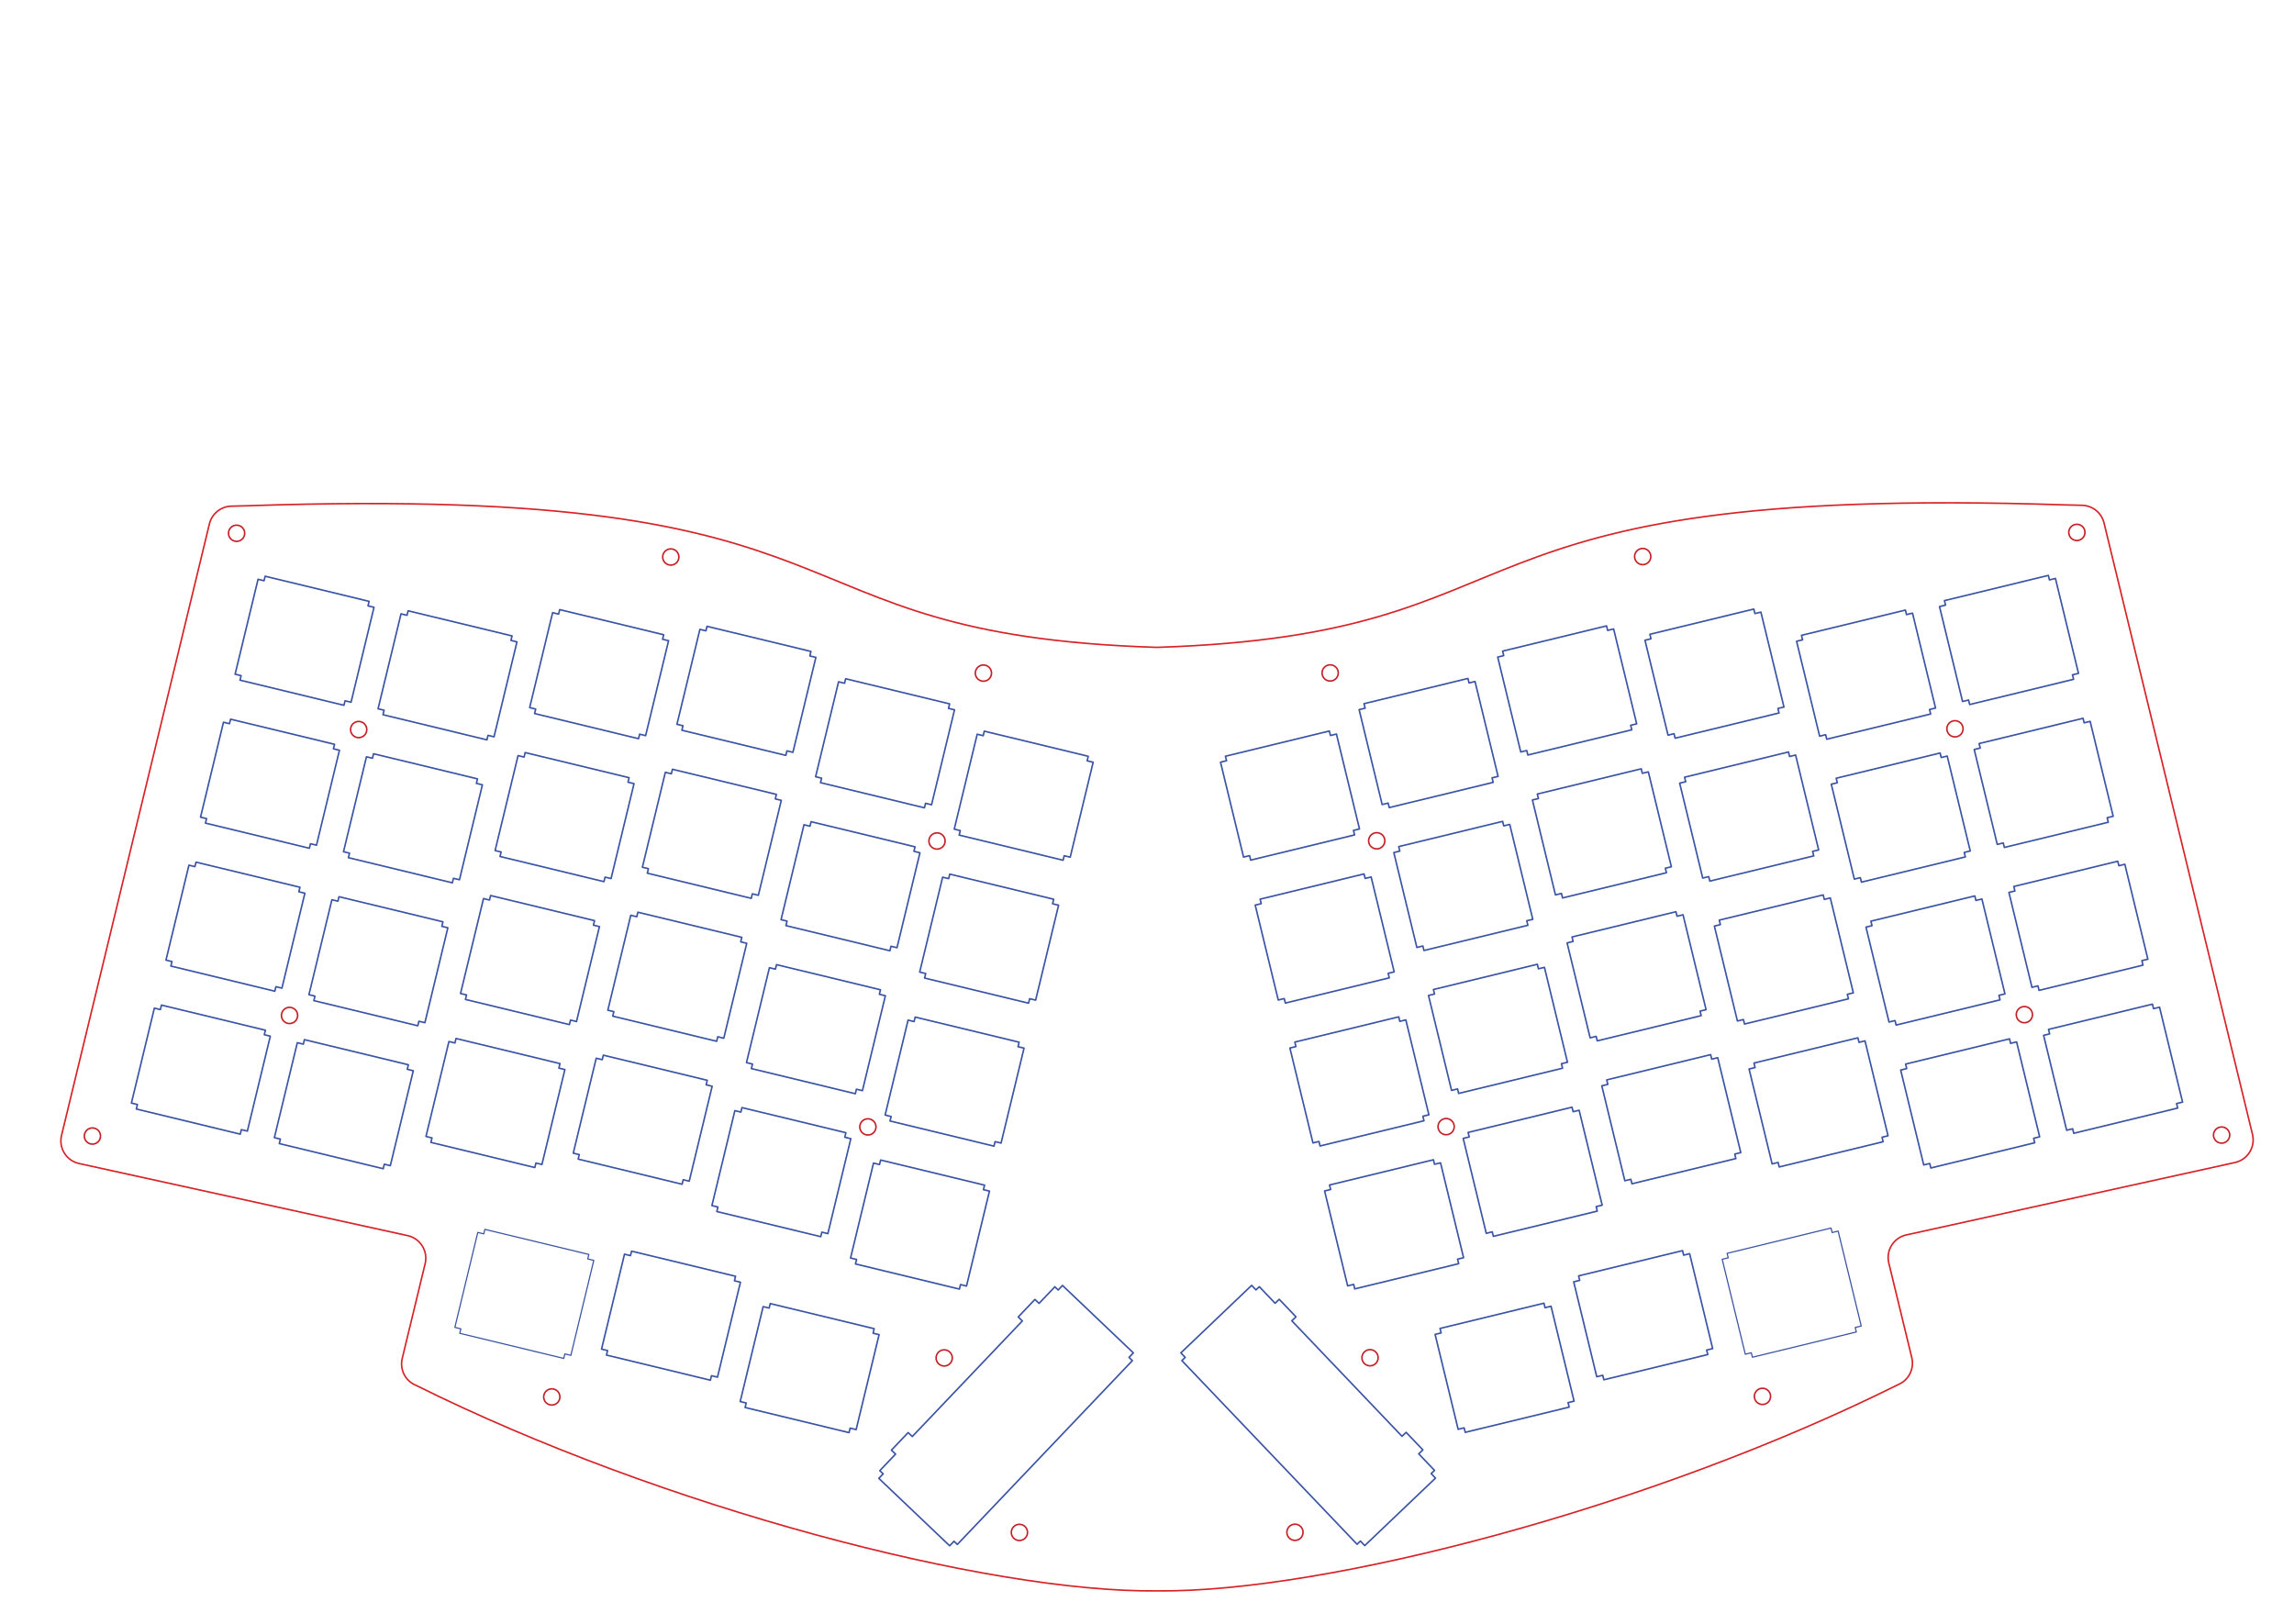 <?xml version="1.0" encoding="UTF-8" standalone="no"?>
<!DOCTYPE svg PUBLIC "-//W3C//DTD SVG 1.1//EN" "http://www.w3.org/Graphics/SVG/1.1/DTD/svg11.dtd">
<svg width="100%" height="100%" viewBox="0 0 842 596" version="1.1" xmlns="http://www.w3.org/2000/svg" xmlns:xlink="http://www.w3.org/1999/xlink" xml:space="preserve" xmlns:serif="http://www.serif.com/" style="fill-rule:evenodd;clip-rule:evenodd;stroke-linecap:round;stroke-linejoin:round;">
    <g transform="matrix(1.333,0,0,-1.333,23.961,806.352)">
        <g id="iris-switch-plate">
            <g id="g4125">
                <g id="g5217">
                    <g transform="matrix(0.972,-0.235,0.235,0.972,-19.756,215.707)">
                        <g id="g5393" transform="matrix(1,-2.77556e-17,2.77556e-17,1,268.052,0.216)">
                            <path id="path5395" d="M-156.802,34.623C-159.919,35.096 -162.222,37.776 -162.222,40.928L-162.222,67.781C-162.222,71.301 -165.076,74.156 -168.597,74.156L-261.458,72.19C-264.98,72.19 -267.836,75.046 -267.836,78.568L-267.836,251.835C-267.836,254.719 -265.9,257.244 -263.116,257.994L-258.395,259.264C-86.678,306.962 -115.643,257.272 -6.289,280.084C101.381,309.848 52.886,340.773 227.394,376.952L232.172,377.983C234.992,378.59 237.869,377.231 239.188,374.667L318.486,220.611C320.098,217.479 318.865,213.633 315.734,212.021L232.217,171.257C229.086,169.646 227.855,165.802 229.466,162.671L241.756,138.796C243.199,135.993 242.377,132.556 239.822,130.709C181.858,81.916 100.089,37.977 54.886,27.566C9.931,16.135 -82.933,17.767 -156.802,34.623Z" style="fill:none;fill-rule:nonzero;stroke:rgb(215,34,39);stroke-width:0.43px;"/>
                        </g>
                        <g>
                            <g id="g5225" transform="matrix(1,2.77556e-17,-2.77556e-17,1,10.754,80.628)">
                                <path id="path5227" d="M0,0C0,-1.233 -1,-2.232 -2.232,-2.232C-3.465,-2.232 -4.465,-1.233 -4.465,0C-4.465,1.233 -3.465,2.232 -2.232,2.232C-1,2.232 0,1.233 0,0ZM565.571,137.015C566.135,135.919 567.481,135.488 568.577,136.052C569.673,136.617 570.105,137.962 569.541,139.059C568.976,140.155 567.63,140.586 566.534,140.021C565.438,139.457 565.007,138.112 565.571,137.015Z" style="fill:none;fill-rule:nonzero;stroke:rgb(198,32,39);stroke-width:0.43px;"/>
                            </g>
                            <g id="g5229" transform="matrix(1,2.77556e-17,-2.77556e-17,1,150.582,40.518)">
                                <path id="path5231" d="M0,0C0,-1.233 -1,-2.232 -2.232,-2.232C-3.465,-2.232 -4.465,-1.233 -4.465,0C-4.465,1.233 -3.465,2.232 -2.232,2.232C-1,2.232 0,1.233 0,0ZM319.775,77.469C320.339,76.372 321.685,75.942 322.781,76.506C323.877,77.07 324.309,78.416 323.744,79.512C323.18,80.608 321.834,81.039 320.738,80.475C319.642,79.911 319.21,78.565 319.775,77.469Z" style="fill:none;fill-rule:nonzero;stroke:rgb(198,32,39);stroke-width:0.43px;"/>
                            </g>
                            <g id="g5233" transform="matrix(1,2.77556e-17,-2.77556e-17,1,269.691,9.143)">
                                <path id="path5235" d="M14.813,25.374C14.813,24.141 13.813,23.142 12.581,23.142C11.348,23.142 10.348,24.141 10.348,25.374C10.348,26.607 11.348,27.606 12.581,27.606C13.813,27.606 14.813,26.607 14.813,25.374ZM84.337,42.217C84.901,41.121 86.248,40.69 87.343,41.254C88.439,41.818 88.871,43.164 88.307,44.26C87.743,45.356 86.396,45.787 85.3,45.223C84.205,44.659 83.773,43.313 84.337,42.217Z" style="fill:none;fill-rule:nonzero;stroke:rgb(198,32,39);stroke-width:0.43px;"/>
                            </g>
                            <g id="g5245" transform="matrix(1,2.77556e-17,-2.77556e-17,1,219.261,262.196)">
                                <path id="path5247" d="M0,0C0,-1.233 -1,-2.232 -2.232,-2.232C-3.465,-2.232 -4.465,-1.233 -4.465,0C-4.465,1.233 -3.465,2.232 -2.232,2.232C-1,2.232 0,1.233 0,0ZM88.576,21.459C89.141,20.362 90.487,19.932 91.583,20.496C92.679,21.06 93.111,22.406 92.546,23.502C91.982,24.598 90.636,25.029 89.54,24.465C88.444,23.901 88.012,22.555 88.576,21.459Z" style="fill:none;fill-rule:nonzero;stroke:rgb(198,32,39);stroke-width:0.43px;"/>
                            </g>
                            <g id="g5249" transform="matrix(1,2.77556e-17,-2.77556e-17,1,113.894,274.237)">
                                <path id="path5251" d="M14.18,-1.195C14.18,-2.428 13.18,-3.427 11.948,-3.427C10.715,-3.427 9.715,-2.428 9.715,-1.195C9.715,0.038 10.715,1.037 11.948,1.037C13.18,1.037 14.18,0.038 14.18,-1.195ZM270.057,60.794C270.621,59.698 271.967,59.267 273.063,59.831C274.159,60.395 274.591,61.741 274.027,62.837C273.462,63.934 272.116,64.364 271.02,63.8C269.924,63.236 269.493,61.89 270.057,60.794Z" style="fill:none;fill-rule:nonzero;stroke:rgb(198,32,39);stroke-width:0.43px;"/>
                            </g>
                            <g id="g5253" transform="matrix(1,2.77556e-17,-2.77556e-17,1,10.332,251.3)">
                                <path id="path5255" d="M0,0C0,-1.233 -1,-2.232 -2.232,-2.232C-3.465,-2.232 -4.465,-1.233 -4.465,0C-4.465,1.233 -3.465,2.232 -2.232,2.232C-1,2.232 0,1.233 0,0ZM488.258,118.286C488.822,117.189 490.169,116.759 491.264,117.323C492.36,117.887 492.792,119.233 492.228,120.329C491.664,121.425 490.317,121.856 489.221,121.292C488.126,120.728 487.694,119.382 488.258,118.286Z" style="fill:none;fill-rule:nonzero;stroke:rgb(198,32,39);stroke-width:0.43px;"/>
                            </g>
                            <g id="g5257" transform="matrix(1,2.77556e-17,-2.77556e-17,1,55.707,206.66)">
                                <path id="path5259" d="M0,0C0,-1.233 -1,-2.232 -2.232,-2.232C-3.465,-2.232 -4.465,-1.233 -4.465,0C-4.465,1.233 -3.465,2.232 -2.232,2.232C-1,2.232 0,1.233 0,0ZM422.969,102.469C423.533,101.372 424.879,100.942 425.975,101.506C427.071,102.07 427.503,103.416 426.939,104.512C426.374,105.608 425.028,106.039 423.932,105.475C422.836,104.911 422.405,103.565 422.969,102.469Z" style="fill:none;fill-rule:nonzero;stroke:rgb(198,32,39);stroke-width:0.43px;"/>
                            </g>
                            <g id="g5261" transform="matrix(1,2.77556e-17,-2.77556e-17,1,55.707,125.66)">
                                <path id="path5263" d="M0,0C0,-1.233 -1,-2.232 -2.232,-2.232C-3.465,-2.232 -4.465,-1.233 -4.465,0C-4.465,1.233 -3.465,2.232 -2.232,2.232C-1,2.232 0,1.233 0,0ZM460.039,111.449C460.604,110.353 461.95,109.922 463.045,110.486C464.142,111.051 464.573,112.396 464.009,113.493C463.445,114.589 462.099,115.02 461.002,114.455C459.907,113.891 459.475,112.546 460.039,111.449Z" style="fill:none;fill-rule:nonzero;stroke:rgb(198,32,39);stroke-width:0.43px;"/>
                            </g>
                            <g id="g5265" transform="matrix(1,2.77556e-17,-2.77556e-17,1,217.707,133.253)">
                                <path id="path5267" d="M0,0C0,-1.233 -1,-2.232 -2.232,-2.232C-3.465,-2.232 -4.465,-1.233 -4.465,0C-4.465,1.233 -3.465,2.232 -2.232,2.232C-1,2.232 0,1.233 0,0ZM150.526,36.466C151.09,35.37 152.436,34.939 153.532,35.503C154.628,36.068 155.06,37.413 154.495,38.51C153.931,39.606 152.585,40.037 151.489,39.472C150.393,38.908 149.961,37.563 150.526,36.466Z" style="fill:none;fill-rule:nonzero;stroke:rgb(198,32,39);stroke-width:0.43px;"/>
                            </g>
                            <g id="g5269" transform="matrix(1,2.77556e-17,-2.77556e-17,1,217.707,214.253)">
                                <path id="path5271" d="M0,0C0,-1.233 -1,-2.232 -2.232,-2.232C-3.465,-2.232 -4.465,-1.233 -4.465,0C-4.465,1.233 -3.465,2.232 -2.232,2.232C-1,2.232 0,1.233 0,0ZM113.455,27.486C114.019,26.389 115.366,25.959 116.461,26.523C117.557,27.087 117.989,28.433 117.425,29.529C116.861,30.625 115.514,31.056 114.418,30.492C113.323,29.928 112.891,28.582 113.455,27.486Z" style="fill:none;fill-rule:nonzero;stroke:rgb(198,32,39);stroke-width:0.43px;"/>
                            </g>
                            <g id="g5281" transform="matrix(1,2.77556e-17,-2.77556e-17,1,253.079,76.352)">
                                <path id="path5283" d="M0,0C0,-1.233 -1,-2.232 -2.232,-2.232C-3.465,-2.232 -4.465,-1.233 -4.465,0C-4.465,1.233 -3.465,2.232 -2.232,2.232C-1,2.232 0,1.233 0,0ZM109.745,26.587C110.309,25.491 111.655,25.06 112.751,25.624C113.847,26.188 114.279,27.534 113.715,28.63C113.15,29.726 111.804,30.157 110.708,29.593C109.612,29.029 109.181,27.683 109.745,26.587Z" style="fill:none;fill-rule:nonzero;stroke:rgb(198,32,39);stroke-width:0.43px;"/>
                            </g>
                        </g>
                    </g>
                    <g transform="matrix(0.972,-0.235,0.235,0.972,-19.756,215.707)">
                        <g id="g5285" transform="matrix(1,2.77556e-17,-2.77556e-17,1,200.772,79.646)">
                            <path id="path5287" d="M0,0L0,-1.276L-1.701,-1.276L-1.701,-28.169L0,-28.169L0,-29.445L29.445,-29.445L29.445,-28.169L31.146,-28.169L31.146,-1.276L29.445,-1.276L29.445,0L0,0ZM207.051,50.16L207.635,49.026L209.147,49.804L221.455,25.893L219.943,25.114L220.527,23.98L194.346,10.504L193.762,11.638L192.25,10.86L179.942,34.772L181.454,35.55L180.87,36.684L207.051,50.16Z" style="fill:none;fill-rule:nonzero;stroke:rgb(58,83,164);stroke-width:0.43px;stroke-linecap:butt;stroke-linejoin:miter;"/>
                        </g>
                        <g id="g5289" transform="matrix(1,2.77556e-17,-2.77556e-17,1,160.272,84.708)">
                            <path id="path5291" d="M0,0L0,-1.276L-1.701,-1.276L-1.701,-28.169L0,-28.169L0,-29.445L29.445,-29.445L29.445,-28.169L31.146,-28.169L31.146,-1.276L29.445,-1.276L29.445,0L0,0ZM281.244,68.134L281.828,67L283.34,67.778L295.648,43.867L294.136,43.088L294.719,41.954L268.539,28.478L267.955,29.612L266.443,28.834L254.135,52.746L255.647,53.524L255.063,54.658L281.244,68.134Z" style="fill:none;fill-rule:nonzero;stroke:rgb(58,83,164);stroke-width:0.43px;stroke-linecap:butt;stroke-linejoin:miter;"/>
                        </g>
                        <g transform="matrix(0.729,0.177,0.177,-0.729,-89.869,378.54)">
                            <g id="g52891" serif:id="g5289">
                                <path d="M671.875,451.25L672.276,452.903L674.48,452.369L682.923,487.219L680.719,487.753L681.119,489.406L642.963,498.65L642.562,496.997L640.358,497.531L631.915,462.681L634.12,462.147L633.719,460.494L671.875,451.25ZM177.766,451.25L177.366,452.903L175.162,452.369L166.719,487.219L168.923,487.753L168.523,489.406L206.679,498.65L207.08,496.997L209.284,497.531L217.727,462.681L215.522,462.147L215.923,460.494L177.766,451.25Z" style="fill:none;stroke:rgb(58,83,164);stroke-width:0.43px;stroke-linecap:butt;stroke-linejoin:miter;"/>
                            </g>
                        </g>
                        <g id="g5293" transform="matrix(1,2.77556e-17,-2.77556e-17,1,18.522,120.146)">
                            <path id="path5295" d="M0,0L0,-1.276L-1.701,-1.276L-1.701,-28.169L0,-28.169L0,-29.445L29.445,-29.445L29.445,-28.169L31.146,-28.169L31.146,-1.276L29.445,-1.276L29.445,0L0,0ZM532.809,129.078L533.393,127.944L534.905,128.723L547.213,104.811L545.701,104.032L546.285,102.898L520.104,89.422L519.52,90.557L518.008,89.778L505.7,113.69L507.212,114.468L506.628,115.603L532.809,129.078Z" style="fill:none;fill-rule:nonzero;stroke:rgb(58,83,164);stroke-width:0.43px;stroke-linecap:butt;stroke-linejoin:miter;"/>
                        </g>
                        <g id="g5297" transform="matrix(1,2.77556e-17,-2.77556e-17,1,59.022,120.146)">
                            <path id="path5299" d="M0,0L0,-1.276L-1.701,-1.276L-1.701,-28.169L0,-28.169L0,-29.445L29.445,-29.445L29.445,-28.169L31.146,-28.169L31.146,-1.276L29.445,-1.276L29.445,0L0,0ZM456.299,110.543L456.883,109.409L458.395,110.187L470.703,86.276L469.191,85.497L469.775,84.363L443.595,70.887L443.011,72.021L441.498,71.243L429.19,95.155L430.703,95.933L430.119,97.067L456.299,110.543Z" style="fill:none;fill-rule:nonzero;stroke:rgb(58,83,164);stroke-width:0.43px;stroke-linecap:butt;stroke-linejoin:miter;"/>
                        </g>
                        <g id="g5301" transform="matrix(1,2.77556e-17,-2.77556e-17,1,221.022,125.208)">
                            <path id="path5303" d="M0,0L0,-1.276L-1.701,-1.276L-1.701,-28.169L0,-28.169L0,-29.445L29.445,-29.445L29.445,-28.169L31.146,-28.169L31.146,-1.276L29.445,-1.276L29.445,0L0,0ZM147.944,35.841L148.528,34.707L150.04,35.485L162.348,11.573L160.836,10.795L161.42,9.661L135.239,-3.815L134.656,-2.681L133.143,-3.459L120.835,20.452L122.347,21.231L121.764,22.365L147.944,35.841Z" style="fill:none;fill-rule:nonzero;stroke:rgb(58,83,164);stroke-width:0.43px;stroke-linecap:butt;stroke-linejoin:miter;"/>
                        </g>
                        <g id="g5305" transform="matrix(1,2.77556e-17,-2.77556e-17,1,99.522,130.27)">
                            <path id="path5307" d="M0,0L0,-1.276L-1.701,-1.276L-1.701,-28.169L0,-28.169L0,-29.445L29.445,-29.445L29.445,-28.169L31.146,-28.169L31.146,-1.276L29.445,-1.276L29.445,0L0,0ZM375.156,90.885L375.74,89.751L377.252,90.53L389.56,66.618L388.048,65.839L388.632,64.705L362.452,51.229L361.868,52.364L360.355,51.585L348.047,75.497L349.56,76.275L348.976,77.41L375.156,90.885Z" style="fill:none;fill-rule:nonzero;stroke:rgb(58,83,164);stroke-width:0.43px;stroke-linecap:butt;stroke-linejoin:miter;"/>
                        </g>
                        <g id="g5309" transform="matrix(1,2.77556e-17,-2.77556e-17,1,180.522,130.27)">
                            <path id="path5311" d="M0,0L0,-1.276L-1.701,-1.276L-1.701,-28.169L0,-28.169L0,-29.445L29.445,-29.445L29.445,-28.169L31.146,-28.169L31.146,-1.276L29.445,-1.276L29.445,0L0,0ZM222.137,53.815L222.721,52.681L224.233,53.459L236.541,29.547L235.029,28.769L235.613,27.635L209.432,14.159L208.849,15.293L207.336,14.515L195.028,38.426L196.54,39.205L195.957,40.339L222.137,53.815Z" style="fill:none;fill-rule:nonzero;stroke:rgb(58,83,164);stroke-width:0.43px;stroke-linecap:butt;stroke-linejoin:miter;"/>
                        </g>
                        <g id="g5313" transform="matrix(1,2.77556e-17,-2.77556e-17,1,140.022,135.332)">
                            <path id="path5315" d="M0,0L0,-1.276L-1.701,-1.276L-1.701,-28.169L0,-28.169L0,-29.445L29.445,-29.445L29.445,-28.169L31.146,-28.169L31.146,-1.276L29.445,-1.276L29.445,0L0,0ZM296.33,71.789L296.914,70.655L298.426,71.433L310.734,47.521L309.222,46.743L309.806,45.609L283.625,32.133L283.042,33.267L281.529,32.489L269.221,56.4L270.733,57.179L270.15,58.313L296.33,71.789Z" style="fill:none;fill-rule:nonzero;stroke:rgb(58,83,164);stroke-width:0.43px;stroke-linecap:butt;stroke-linejoin:miter;"/>
                        </g>
                        <g id="g5317" transform="matrix(1,2.77556e-17,-2.77556e-17,1,18.522,160.646)">
                            <path id="path5319" d="M0,0L0,-1.276L-1.701,-1.276L-1.701,-28.169L0,-28.169L0,-29.445L29.445,-29.445L29.445,-28.169L31.146,-28.169L31.146,-1.276L29.445,-1.276L29.445,0L0,0ZM514.273,124.588L514.857,123.454L516.37,124.232L528.678,100.32L527.165,99.542L527.749,98.408L501.569,84.932L500.985,86.066L499.473,85.288L487.165,109.199L488.677,109.978L488.093,111.112L514.273,124.588Z" style="fill:none;fill-rule:nonzero;stroke:rgb(58,83,164);stroke-width:0.43px;stroke-linecap:butt;stroke-linejoin:miter;"/>
                        </g>
                        <g id="g5321" transform="matrix(1,2.77556e-17,-2.77556e-17,1,59.022,160.646)">
                            <path id="path5323" d="M0,0L0,-1.276L-1.701,-1.276L-1.701,-28.169L0,-28.169L0,-29.445L29.445,-29.445L29.445,-28.169L31.146,-28.169L31.146,-1.276L29.445,-1.276L29.445,0L0,0ZM437.764,106.053L438.348,104.918L439.86,105.697L452.168,81.785L450.656,81.007L451.24,79.872L425.059,66.397L424.475,67.531L422.963,66.752L410.655,90.664L412.167,91.443L411.583,92.577L437.764,106.053Z" style="fill:none;fill-rule:nonzero;stroke:rgb(58,83,164);stroke-width:0.43px;stroke-linecap:butt;stroke-linejoin:miter;"/>
                        </g>
                        <g id="g5325" transform="matrix(1,2.77556e-17,-2.77556e-17,1,221.022,165.708)">
                            <path id="path5327" d="M0,0L0,-1.276L-1.701,-1.276L-1.701,-28.169L0,-28.169L0,-29.445L29.445,-29.445L29.445,-28.169L31.146,-28.169L31.146,-1.276L29.445,-1.276L29.445,0L0,0ZM129.409,31.351L129.993,30.216L131.505,30.995L143.813,7.083L142.301,6.305L142.885,5.17L116.704,-8.306L116.12,-7.171L114.608,-7.95L102.3,15.962L103.812,16.74L103.228,17.875L129.409,31.351Z" style="fill:none;fill-rule:nonzero;stroke:rgb(58,83,164);stroke-width:0.43px;stroke-linecap:butt;stroke-linejoin:miter;"/>
                        </g>
                        <g id="g5329" transform="matrix(1,2.77556e-17,-2.77556e-17,1,99.522,170.77)">
                            <path id="path5331" d="M0,0L0,-1.276L-1.701,-1.276L-1.701,-28.169L0,-28.169L0,-29.445L29.445,-29.445L29.445,-28.169L31.146,-28.169L31.146,-1.276L29.445,-1.276L29.445,0L0,0ZM356.621,86.395L357.205,85.261L358.717,86.039L371.025,62.128L369.513,61.349L370.097,60.215L343.916,46.739L343.332,47.873L341.82,47.095L329.512,71.006L331.024,71.785L330.44,72.919L356.621,86.395Z" style="fill:none;fill-rule:nonzero;stroke:rgb(58,83,164);stroke-width:0.43px;stroke-linecap:butt;stroke-linejoin:miter;"/>
                        </g>
                        <g id="g5333" transform="matrix(1,2.77556e-17,-2.77556e-17,1,180.522,170.77)">
                            <path id="path5335" d="M0,0L0,-1.276L-1.701,-1.276L-1.701,-28.169L0,-28.169L0,-29.445L29.445,-29.445L29.445,-28.169L31.146,-28.169L31.146,-1.276L29.445,-1.276L29.445,0L0,0ZM203.602,49.325L204.186,48.19L205.698,48.969L218.006,25.057L216.494,24.279L217.077,23.144L190.897,9.668L190.313,10.803L188.801,10.024L176.493,33.936L178.005,34.714L177.421,35.849L203.602,49.325Z" style="fill:none;fill-rule:nonzero;stroke:rgb(58,83,164);stroke-width:0.43px;stroke-linecap:butt;stroke-linejoin:miter;"/>
                        </g>
                        <g id="g5337" transform="matrix(1,2.77556e-17,-2.77556e-17,1,140.022,175.832)">
                            <path id="path5339" d="M0,0L0,-1.276L-1.701,-1.276L-1.701,-28.169L0,-28.169L0,-29.445L29.445,-29.445L29.445,-28.169L31.146,-28.169L31.146,-1.276L29.445,-1.276L29.445,0L0,0ZM277.795,67.299L278.379,66.164L279.891,66.943L292.199,43.031L290.687,42.253L291.27,41.118L265.09,27.642L264.506,28.777L262.994,27.998L250.686,51.91L252.198,52.689L251.614,53.823L277.795,67.299Z" style="fill:none;fill-rule:nonzero;stroke:rgb(58,83,164);stroke-width:0.43px;stroke-linecap:butt;stroke-linejoin:miter;"/>
                        </g>
                        <g id="g5341" transform="matrix(1,2.77556e-17,-2.77556e-17,1,18.522,201.146)">
                            <path id="path5343" d="M0,0L0,-1.276L-1.701,-1.276L-1.701,-28.169L0,-28.169L0,-29.445L29.445,-29.445L29.445,-28.169L31.146,-28.169L31.146,-1.276L29.445,-1.276L29.445,0L0,0ZM495.738,120.098L496.322,118.963L497.834,119.742L510.143,95.83L508.63,95.052L509.214,93.917L483.034,80.442L482.45,81.576L480.937,80.797L468.629,104.709L470.142,105.488L469.558,106.622L495.738,120.098Z" style="fill:none;fill-rule:nonzero;stroke:rgb(58,83,164);stroke-width:0.43px;stroke-linecap:butt;stroke-linejoin:miter;"/>
                        </g>
                        <g id="g5345" transform="matrix(1,2.77556e-17,-2.77556e-17,1,59.022,201.146)">
                            <path id="path5347" d="M0,0L0,-1.276L-1.701,-1.276L-1.701,-28.169L0,-28.169L0,-29.445L29.445,-29.445L29.445,-28.169L31.146,-28.169L31.146,-1.276L29.445,-1.276L29.445,0L0,0ZM419.229,101.562L419.812,100.428L421.325,101.207L433.633,77.295L432.121,76.516L432.704,75.382L406.524,61.906L405.94,63.041L404.428,62.262L392.12,86.174L393.632,86.952L393.048,88.087L419.229,101.562Z" style="fill:none;fill-rule:nonzero;stroke:rgb(58,83,164);stroke-width:0.43px;stroke-linecap:butt;stroke-linejoin:miter;"/>
                        </g>
                        <g id="g5349" transform="matrix(1,2.77556e-17,-2.77556e-17,1,221.022,206.208)">
                            <path id="path5351" d="M0,0L0,-1.276L-1.701,-1.276L-1.701,-28.169L0,-28.169L0,-29.445L29.445,-29.445L29.445,-28.169L31.146,-28.169L31.146,-1.276L29.445,-1.276L29.445,0L0,0ZM110.873,26.86L111.457,25.726L112.97,26.504L125.278,2.593L123.765,1.814L124.349,0.68L98.169,-12.796L97.585,-11.662L96.073,-12.44L83.765,11.472L85.277,12.25L84.693,13.384L110.873,26.86Z" style="fill:none;fill-rule:nonzero;stroke:rgb(58,83,164);stroke-width:0.43px;stroke-linecap:butt;stroke-linejoin:miter;"/>
                        </g>
                        <g id="g5353" transform="matrix(1,2.77556e-17,-2.77556e-17,1,99.522,211.27)">
                            <path id="path5355" d="M0,0L0,-1.276L-1.701,-1.276L-1.701,-28.169L0,-28.169L0,-29.445L29.445,-29.445L29.445,-28.169L31.146,-28.169L31.146,-1.276L29.445,-1.276L29.445,0L0,0ZM338.086,81.905L338.669,80.77L340.182,81.549L352.49,57.637L350.978,56.859L351.561,55.724L325.381,42.249L324.797,43.383L323.285,42.604L310.977,66.516L312.489,67.295L311.905,68.429L338.086,81.905Z" style="fill:none;fill-rule:nonzero;stroke:rgb(58,83,164);stroke-width:0.43px;stroke-linecap:butt;stroke-linejoin:miter;"/>
                        </g>
                        <g id="g5357" transform="matrix(1,2.77556e-17,-2.77556e-17,1,180.522,211.27)">
                            <path id="path5359" d="M0,0L0,-1.276L-1.701,-1.276L-1.701,-28.169L0,-28.169L0,-29.445L29.445,-29.445L29.445,-28.169L31.146,-28.169L31.146,-1.276L29.445,-1.276L29.445,0L0,0ZM185.066,44.834L185.65,43.7L187.163,44.478L199.471,20.567L197.958,19.788L198.542,18.654L172.362,5.178L171.778,6.312L170.266,5.534L157.958,29.446L159.47,30.224L158.886,31.358L185.066,44.834Z" style="fill:none;fill-rule:nonzero;stroke:rgb(58,83,164);stroke-width:0.43px;stroke-linecap:butt;stroke-linejoin:miter;"/>
                        </g>
                        <g id="g5361" transform="matrix(1,2.77556e-17,-2.77556e-17,1,140.022,216.332)">
                            <path id="path5363" d="M0,0L0,-1.276L-1.701,-1.276L-1.701,-28.169L0,-28.169L0,-29.445L29.445,-29.445L29.445,-28.169L31.146,-28.169L31.146,-1.276L29.445,-1.276L29.445,0L0,0ZM259.259,62.808L259.843,61.674L261.356,62.452L273.664,38.541L272.151,37.762L272.735,36.628L246.555,23.152L245.971,24.286L244.459,23.508L232.151,47.42L233.663,48.198L233.079,49.332L259.259,62.808Z" style="fill:none;fill-rule:nonzero;stroke:rgb(58,83,164);stroke-width:0.43px;stroke-linecap:butt;stroke-linejoin:miter;"/>
                        </g>
                        <g id="g5365" transform="matrix(1,2.77556e-17,-2.77556e-17,1,18.522,241.646)">
                            <path id="path5367" d="M0,0L0,-1.276L-1.701,-1.276L-1.701,-28.169L0,-28.169L0,-29.445L29.445,-29.445L29.445,-28.169L31.146,-28.169L31.146,-1.276L29.445,-1.276L29.445,0L0,0ZM477.203,115.607L477.787,114.473L479.299,115.252L491.607,91.34L490.095,90.561L490.679,89.427L464.498,75.951L463.915,77.085L462.402,76.307L450.094,100.219L451.606,100.997L451.023,102.132L477.203,115.607Z" style="fill:none;fill-rule:nonzero;stroke:rgb(58,83,164);stroke-width:0.43px;stroke-linecap:butt;stroke-linejoin:miter;"/>
                        </g>
                        <g id="g5369" transform="matrix(1,2.77556e-17,-2.77556e-17,1,59.022,241.646)">
                            <path id="path5371" d="M0,0L0,-1.276L-1.701,-1.276L-1.701,-28.169L0,-28.169L0,-29.445L29.445,-29.445L29.445,-28.169L31.146,-28.169L31.146,-1.276L29.445,-1.276L29.445,0L0,0ZM400.693,97.072L401.277,95.938L402.79,96.716L415.098,72.805L413.585,72.026L414.169,70.892L387.989,57.416L387.405,58.55L385.892,57.772L373.584,81.683L375.097,82.462L374.513,83.596L400.693,97.072Z" style="fill:none;fill-rule:nonzero;stroke:rgb(58,83,164);stroke-width:0.43px;stroke-linecap:butt;stroke-linejoin:miter;"/>
                        </g>
                        <g id="g5373" transform="matrix(1,2.77556e-17,-2.77556e-17,1,221.022,246.708)">
                            <path id="path5375" d="M0,0L0,-1.276L-1.701,-1.276L-1.701,-28.169L0,-28.169L0,-29.445L29.445,-29.445L29.445,-28.169L31.146,-28.169L31.146,-1.276L29.445,-1.276L29.445,0L0,0ZM92.338,22.37L92.922,21.236L94.434,22.014L106.743,-1.898L105.23,-2.676L105.814,-3.81L79.634,-17.286L79.05,-16.152L77.537,-16.93L65.229,6.981L66.742,7.76L66.158,8.894L92.338,22.37Z" style="fill:none;fill-rule:nonzero;stroke:rgb(58,83,164);stroke-width:0.43px;stroke-linecap:butt;stroke-linejoin:miter;"/>
                        </g>
                        <g id="g5377" transform="matrix(1,2.77556e-17,-2.77556e-17,1,99.522,251.77)">
                            <path id="path5379" d="M0,0L0,-1.276L-1.701,-1.276L-1.701,-28.169L0,-28.169L0,-29.445L29.445,-29.445L29.445,-28.169L31.146,-28.169L31.146,-1.276L29.445,-1.276L29.445,0L0,0ZM319.55,77.414L320.134,76.28L321.647,77.059L333.955,53.147L332.442,52.368L333.026,51.234L306.846,37.758L306.262,38.893L304.75,38.114L292.441,62.026L293.954,62.804L293.37,63.939L319.55,77.414Z" style="fill:none;fill-rule:nonzero;stroke:rgb(58,83,164);stroke-width:0.43px;stroke-linecap:butt;stroke-linejoin:miter;"/>
                        </g>
                        <g id="g5381" transform="matrix(1,2.77556e-17,-2.77556e-17,1,180.522,251.77)">
                            <path id="path5383" d="M0,0L0,-1.276L-1.701,-1.276L-1.701,-28.169L0,-28.169L0,-29.445L29.445,-29.445L29.445,-28.169L31.146,-28.169L31.146,-1.276L29.445,-1.276L29.445,0L0,0ZM166.531,40.344L167.115,39.21L168.627,39.988L180.936,16.076L179.423,15.298L180.007,14.164L153.827,0.688L153.243,1.822L151.73,1.044L139.422,24.955L140.935,25.734L140.351,26.868L166.531,40.344Z" style="fill:none;fill-rule:nonzero;stroke:rgb(58,83,164);stroke-width:0.43px;stroke-linecap:butt;stroke-linejoin:miter;"/>
                        </g>
                        <g id="g5385" transform="matrix(1,2.77556e-17,-2.77556e-17,1,140.022,256.832)">
                            <path id="path5387" d="M0,0L0,-1.276L-1.701,-1.276L-1.701,-28.169L0,-28.169L0,-29.445L29.445,-29.445L29.445,-28.169L31.146,-28.169L31.146,-1.276L29.445,-1.276L29.445,0L0,0ZM240.724,58.318L241.308,57.184L242.82,57.962L255.129,34.05L253.616,33.272L254.2,32.138L228.02,18.662L227.436,19.796L225.923,19.018L213.615,42.929L215.128,43.708L214.544,44.842L240.724,58.318Z" style="fill:none;fill-rule:nonzero;stroke:rgb(58,83,164);stroke-width:0.43px;stroke-linecap:butt;stroke-linejoin:miter;"/>
                        </g>
                        <g id="g5389" transform="matrix(1,2.77556e-17,-2.77556e-17,1,301.385,87.811)">
                            <path id="path5391" d="M0,0L-1.104,0.637L-0.241,2.131L-23.56,15.594L-24.422,14.1L-25.526,14.737L-28.676,9.281L-30.04,10.069L-33.377,4.288L-32.014,3.501L-53.989,-34.561L-55.352,-33.773L-58.69,-39.554L-57.326,-40.342L-60.476,-45.798L-59.372,-46.435L-60.235,-47.929L-36.916,-61.391L-36.054,-59.898L-34.95,-60.535L0,0ZM13.243,3.208L13.933,4.28L12.482,5.214L27.054,27.856L28.505,26.922L29.194,27.994L34.492,24.584L35.344,25.909L40.957,22.297L40.105,20.973L77.063,-2.812L77.915,-1.488L83.528,-5.1L82.676,-6.425L87.974,-9.834L87.284,-10.906L88.735,-11.839L74.163,-34.481L72.713,-33.548L72.023,-34.62L13.243,3.208Z" style="fill:none;fill-rule:nonzero;stroke:rgb(58,83,164);stroke-width:0.43px;stroke-linecap:butt;stroke-linejoin:miter;"/>
                        </g>
                    </g>
                </g>
            </g>
        </g>
    </g>
</svg>
